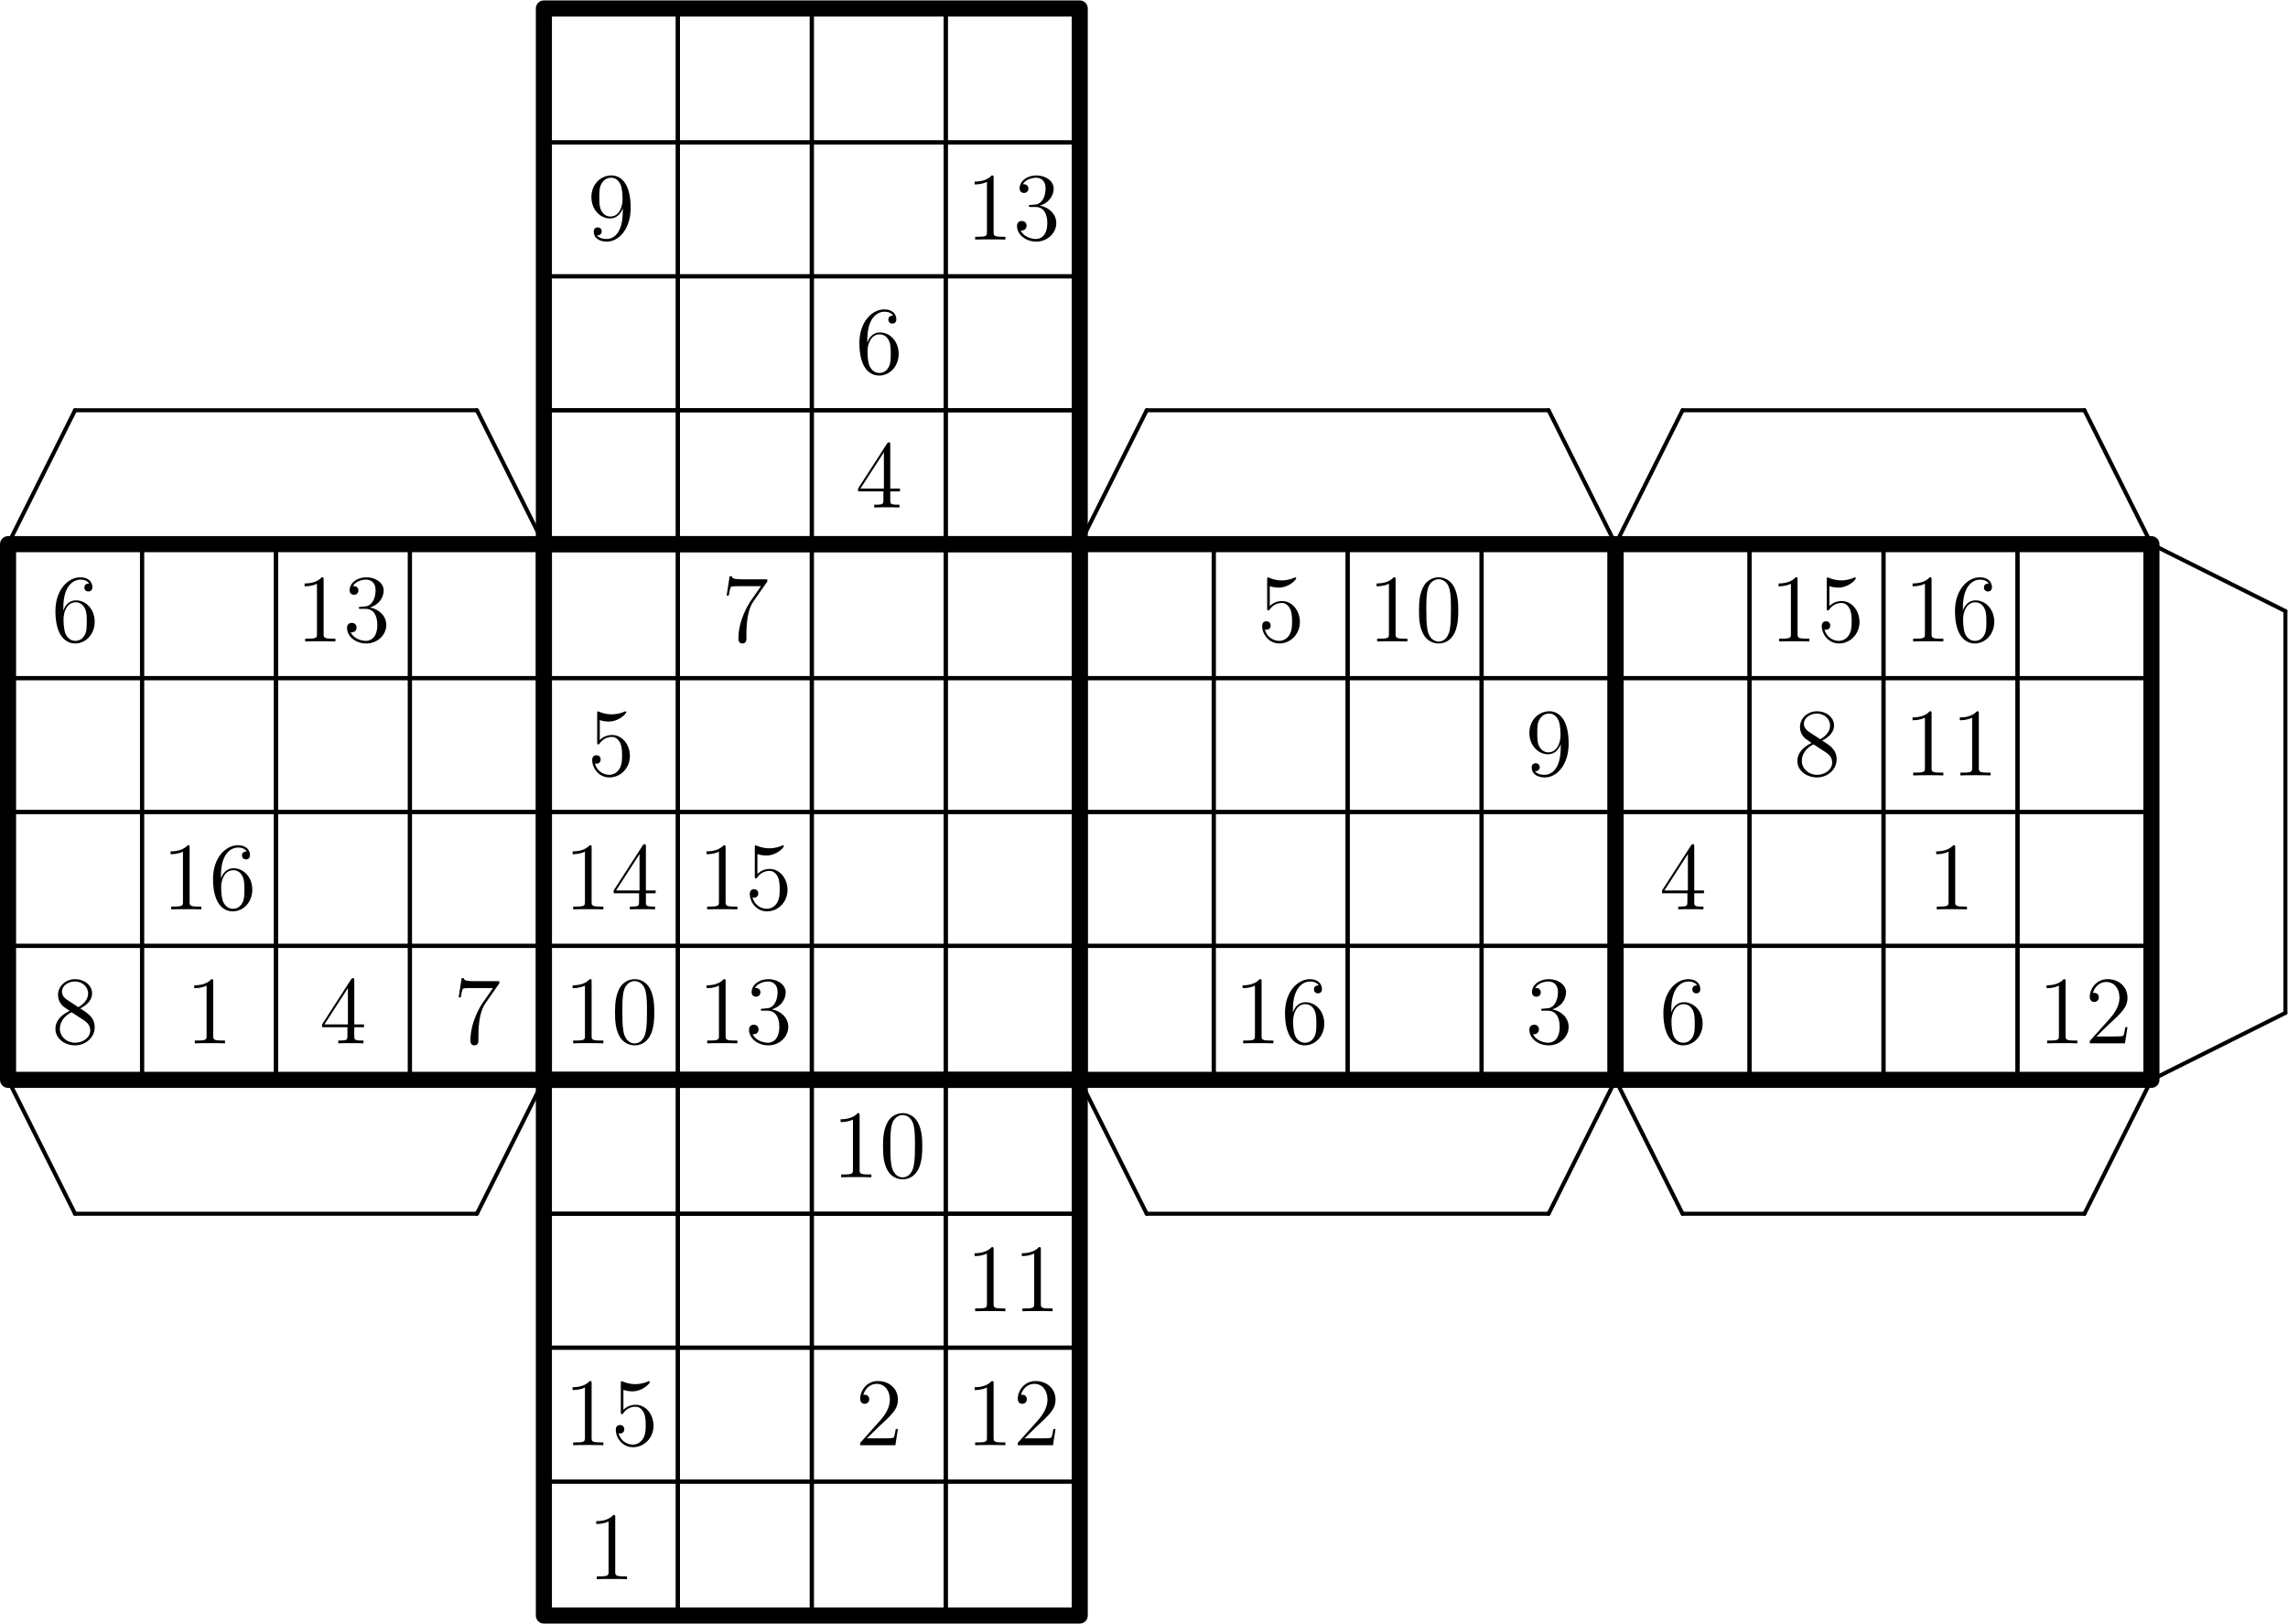 <?xml version='1.0' encoding='UTF-8'?>
<!-- This file was generated by dvisvgm 2.3.5 -->
<svg height='201.206pt' version='1.1' viewBox='56.409 53.858 283.465 201.206' width='283.465pt' xmlns='http://www.w3.org/2000/svg' xmlns:xlink='http://www.w3.org/1999/xlink'>
<defs>
<path d='M5.356 -3.826C5.356 -4.818 5.296 -5.786 4.866 -6.695C4.376 -7.687 3.515 -7.95 2.929 -7.95C2.236 -7.95 1.387 -7.603 0.944 -6.611C0.61 -5.858 0.49 -5.117 0.49 -3.826C0.49 -2.666 0.574 -1.793 1.004 -0.944C1.47 -0.036 2.295 0.251 2.917 0.251C3.957 0.251 4.555 -0.371 4.902 -1.064C5.332 -1.961 5.356 -3.132 5.356 -3.826ZM2.917 0.012C2.534 0.012 1.757 -0.203 1.53 -1.506C1.399 -2.224 1.399 -3.132 1.399 -3.969C1.399 -4.949 1.399 -5.834 1.59 -6.539C1.793 -7.34 2.403 -7.711 2.917 -7.711C3.371 -7.711 4.065 -7.436 4.292 -6.408C4.447 -5.727 4.447 -4.782 4.447 -3.969C4.447 -3.168 4.447 -2.26 4.316 -1.53C4.089 -0.215 3.335 0.012 2.917 0.012Z' id='g0-48'/>
<path d='M3.443 -7.663C3.443 -7.938 3.443 -7.95 3.204 -7.95C2.917 -7.627 2.319 -7.185 1.088 -7.185V-6.838C1.363 -6.838 1.961 -6.838 2.618 -7.149V-0.921C2.618 -0.49 2.582 -0.347 1.53 -0.347H1.16V0C1.482 -0.024 2.642 -0.024 3.037 -0.024S4.579 -0.024 4.902 0V-0.347H4.531C3.479 -0.347 3.443 -0.49 3.443 -0.921V-7.663Z' id='g0-49'/>
<path d='M5.26 -2.008H4.997C4.961 -1.805 4.866 -1.148 4.746 -0.956C4.663 -0.849 3.981 -0.849 3.622 -0.849H1.411C1.733 -1.124 2.463 -1.889 2.774 -2.176C4.591 -3.85 5.26 -4.471 5.26 -5.655C5.26 -7.03 4.172 -7.95 2.786 -7.95S0.586 -6.767 0.586 -5.738C0.586 -5.129 1.112 -5.129 1.148 -5.129C1.399 -5.129 1.71 -5.308 1.71 -5.691C1.71 -6.025 1.482 -6.253 1.148 -6.253C1.04 -6.253 1.016 -6.253 0.98 -6.241C1.207 -7.054 1.853 -7.603 2.63 -7.603C3.646 -7.603 4.268 -6.755 4.268 -5.655C4.268 -4.639 3.682 -3.754 3.001 -2.989L0.586 -0.287V0H4.949L5.26 -2.008Z' id='g0-50'/>
<path d='M2.2 -4.292C1.997 -4.28 1.949 -4.268 1.949 -4.16C1.949 -4.041 2.008 -4.041 2.224 -4.041H2.774C3.79 -4.041 4.244 -3.204 4.244 -2.056C4.244 -0.49 3.431 -0.072 2.845 -0.072C2.271 -0.072 1.291 -0.347 0.944 -1.136C1.327 -1.076 1.674 -1.291 1.674 -1.722C1.674 -2.068 1.423 -2.307 1.088 -2.307C0.801 -2.307 0.49 -2.14 0.49 -1.686C0.49 -0.622 1.554 0.251 2.881 0.251C4.304 0.251 5.356 -0.837 5.356 -2.044C5.356 -3.144 4.471 -4.005 3.324 -4.208C4.364 -4.507 5.033 -5.38 5.033 -6.312C5.033 -7.257 4.053 -7.95 2.893 -7.95C1.698 -7.95 0.813 -7.221 0.813 -6.348C0.813 -5.87 1.184 -5.774 1.363 -5.774C1.614 -5.774 1.901 -5.954 1.901 -6.312C1.901 -6.695 1.614 -6.862 1.351 -6.862C1.279 -6.862 1.255 -6.862 1.219 -6.85C1.674 -7.663 2.798 -7.663 2.857 -7.663C3.252 -7.663 4.029 -7.484 4.029 -6.312C4.029 -6.085 3.993 -5.416 3.646 -4.902C3.288 -4.376 2.881 -4.34 2.558 -4.328L2.2 -4.292Z' id='g0-51'/>
<path d='M4.316 -7.783C4.316 -8.01 4.316 -8.07 4.148 -8.07C4.053 -8.07 4.017 -8.07 3.921 -7.926L0.323 -2.343V-1.997H3.467V-0.909C3.467 -0.466 3.443 -0.347 2.57 -0.347H2.331V0C2.606 -0.024 3.551 -0.024 3.885 -0.024S5.177 -0.024 5.452 0V-0.347H5.212C4.352 -0.347 4.316 -0.466 4.316 -0.909V-1.997H5.523V-2.343H4.316V-7.783ZM3.527 -6.85V-2.343H0.622L3.527 -6.85Z' id='g0-52'/>
<path d='M1.53 -6.85C2.044 -6.683 2.463 -6.671 2.594 -6.671C3.945 -6.671 4.806 -7.663 4.806 -7.831C4.806 -7.878 4.782 -7.938 4.71 -7.938C4.686 -7.938 4.663 -7.938 4.555 -7.89C3.885 -7.603 3.312 -7.568 3.001 -7.568C2.212 -7.568 1.65 -7.807 1.423 -7.902C1.339 -7.938 1.315 -7.938 1.303 -7.938C1.207 -7.938 1.207 -7.867 1.207 -7.675V-4.125C1.207 -3.909 1.207 -3.838 1.351 -3.838C1.411 -3.838 1.423 -3.85 1.542 -3.993C1.877 -4.483 2.439 -4.77 3.037 -4.77C3.67 -4.77 3.981 -4.184 4.077 -3.981C4.28 -3.515 4.292 -2.929 4.292 -2.475S4.292 -1.339 3.957 -0.801C3.694 -0.371 3.228 -0.072 2.702 -0.072C1.913 -0.072 1.136 -0.61 0.921 -1.482C0.98 -1.459 1.052 -1.447 1.112 -1.447C1.315 -1.447 1.638 -1.566 1.638 -1.973C1.638 -2.307 1.411 -2.499 1.112 -2.499C0.897 -2.499 0.586 -2.391 0.586 -1.925C0.586 -0.909 1.399 0.251 2.726 0.251C4.077 0.251 5.26 -0.885 5.26 -2.403C5.26 -3.826 4.304 -5.009 3.049 -5.009C2.367 -5.009 1.841 -4.71 1.53 -4.376V-6.85Z' id='g0-53'/>
<path d='M1.47 -4.16C1.47 -7.185 2.941 -7.663 3.587 -7.663C4.017 -7.663 4.447 -7.532 4.674 -7.173C4.531 -7.173 4.077 -7.173 4.077 -6.683C4.077 -6.42 4.256 -6.193 4.567 -6.193C4.866 -6.193 5.069 -6.372 5.069 -6.719C5.069 -7.34 4.615 -7.95 3.575 -7.95C2.068 -7.95 0.49 -6.408 0.49 -3.778C0.49 -0.49 1.925 0.251 2.941 0.251C4.244 0.251 5.356 -0.885 5.356 -2.439C5.356 -4.029 4.244 -5.093 3.049 -5.093C1.985 -5.093 1.59 -4.172 1.47 -3.838V-4.16ZM2.941 -0.072C2.188 -0.072 1.829 -0.741 1.722 -0.992C1.614 -1.303 1.494 -1.889 1.494 -2.726C1.494 -3.67 1.925 -4.854 3.001 -4.854C3.658 -4.854 4.005 -4.411 4.184 -4.005C4.376 -3.563 4.376 -2.965 4.376 -2.451C4.376 -1.841 4.376 -1.303 4.148 -0.849C3.85 -0.275 3.419 -0.072 2.941 -0.072Z' id='g0-54'/>
<path d='M5.679 -7.424V-7.699H2.798C1.351 -7.699 1.327 -7.855 1.279 -8.082H1.016L0.646 -5.691H0.909C0.944 -5.906 1.052 -6.647 1.207 -6.779C1.303 -6.85 2.2 -6.85 2.367 -6.85H4.902L3.634 -5.033C3.312 -4.567 2.104 -2.606 2.104 -0.359C2.104 -0.227 2.104 0.251 2.594 0.251C3.096 0.251 3.096 -0.215 3.096 -0.371V-0.968C3.096 -2.75 3.383 -4.136 3.945 -4.937L5.679 -7.424Z' id='g0-55'/>
<path d='M3.563 -4.316C4.16 -4.639 5.033 -5.189 5.033 -6.193C5.033 -7.233 4.029 -7.95 2.929 -7.95C1.745 -7.95 0.813 -7.077 0.813 -5.99C0.813 -5.583 0.933 -5.177 1.267 -4.77C1.399 -4.615 1.411 -4.603 2.248 -4.017C1.088 -3.479 0.49 -2.678 0.49 -1.805C0.49 -0.538 1.698 0.251 2.917 0.251C4.244 0.251 5.356 -0.729 5.356 -1.985C5.356 -3.204 4.495 -3.742 3.563 -4.316ZM1.937 -5.392C1.781 -5.499 1.303 -5.81 1.303 -6.396C1.303 -7.173 2.116 -7.663 2.917 -7.663C3.778 -7.663 4.543 -7.042 4.543 -6.181C4.543 -5.452 4.017 -4.866 3.324 -4.483L1.937 -5.392ZM2.499 -3.85L3.945 -2.905C4.256 -2.702 4.806 -2.331 4.806 -1.602C4.806 -0.693 3.885 -0.072 2.929 -0.072C1.913 -0.072 1.04 -0.813 1.04 -1.805C1.04 -2.738 1.722 -3.491 2.499 -3.85Z' id='g0-56'/>
<path d='M4.376 -3.479C4.376 -0.658 3.12 -0.072 2.403 -0.072C2.116 -0.072 1.482 -0.108 1.184 -0.526H1.255C1.339 -0.502 1.769 -0.574 1.769 -1.016C1.769 -1.279 1.59 -1.506 1.279 -1.506S0.777 -1.303 0.777 -0.992C0.777 -0.251 1.375 0.251 2.415 0.251C3.909 0.251 5.356 -1.339 5.356 -3.933C5.356 -7.149 4.017 -7.95 2.965 -7.95C1.65 -7.95 0.49 -6.85 0.49 -5.272S1.602 -2.618 2.798 -2.618C3.682 -2.618 4.136 -3.264 4.376 -3.873V-3.479ZM2.845 -2.857C2.092 -2.857 1.769 -3.467 1.662 -3.694C1.47 -4.148 1.47 -4.722 1.47 -5.26C1.47 -5.93 1.47 -6.504 1.781 -6.994C1.997 -7.317 2.319 -7.663 2.965 -7.663C3.646 -7.663 3.993 -7.066 4.113 -6.791C4.352 -6.205 4.352 -5.189 4.352 -5.009C4.352 -4.005 3.897 -2.857 2.845 -2.857Z' id='g0-57'/>
</defs>
<g id='page1'>
<g transform='matrix(0.996 0 0 0.996 57.406 254.068)'>
<path d='M 0 -66.653L 66.653 -66.653L 66.653 -133.307L 0 -133.307L 0 -66.653Z' fill='none' stroke='#000000' stroke-linecap='round' stroke-linejoin='round' stroke-miterlimit='10.037' stroke-width='2'/>
</g>
<g transform='matrix(0.996 0 0 0.996 57.406 254.068)'>
<path d='M 0 -66.653L 16.663 -66.653L 16.663 -83.317L 0 -83.317L 0 -66.653Z' fill='none' stroke='#000000' stroke-linecap='round' stroke-linejoin='round' stroke-miterlimit='10.037' stroke-width='0.5'/>
</g>
<g transform='matrix(0.996 0 0 0.996 57.406 254.068)'>
<path d='M 0 -83.317L 16.663 -83.317L 16.663 -99.98L 0 -99.98L 0 -83.317Z' fill='none' stroke='#000000' stroke-linecap='round' stroke-linejoin='round' stroke-miterlimit='10.037' stroke-width='0.5'/>
</g>
<g transform='matrix(0.996 0 0 0.996 57.406 254.068)'>
<path d='M 0 -99.98L 16.663 -99.98L 16.663 -116.644L 0 -116.644L 0 -99.98Z' fill='none' stroke='#000000' stroke-linecap='round' stroke-linejoin='round' stroke-miterlimit='10.037' stroke-width='0.5'/>
</g>
<g transform='matrix(0.996 0 0 0.996 57.406 254.068)'>
<path d='M 0 -116.644L 16.663 -116.644L 16.663 -133.307L 0 -133.307L 0 -116.644Z' fill='none' stroke='#000000' stroke-linecap='round' stroke-linejoin='round' stroke-miterlimit='10.037' stroke-width='0.5'/>
</g>
<g transform='matrix(0.996 0 0 0.996 57.406 254.068)'>
<path d='M 16.663 -66.653L 33.327 -66.653L 33.327 -83.317L 16.663 -83.317L 16.663 -66.653Z' fill='none' stroke='#000000' stroke-linecap='round' stroke-linejoin='round' stroke-miterlimit='10.037' stroke-width='0.5'/>
</g>
<g transform='matrix(0.996 0 0 0.996 57.406 254.068)'>
<path d='M 16.663 -83.317L 33.327 -83.317L 33.327 -99.98L 16.663 -99.98L 16.663 -83.317Z' fill='none' stroke='#000000' stroke-linecap='round' stroke-linejoin='round' stroke-miterlimit='10.037' stroke-width='0.5'/>
</g>
<g transform='matrix(0.996 0 0 0.996 57.406 254.068)'>
<path d='M 16.663 -99.98L 33.327 -99.98L 33.327 -116.644L 16.663 -116.644L 16.663 -99.98Z' fill='none' stroke='#000000' stroke-linecap='round' stroke-linejoin='round' stroke-miterlimit='10.037' stroke-width='0.5'/>
</g>
<g transform='matrix(0.996 0 0 0.996 57.406 254.068)'>
<path d='M 16.663 -116.644L 33.327 -116.644L 33.327 -133.307L 16.663 -133.307L 16.663 -116.644Z' fill='none' stroke='#000000' stroke-linecap='round' stroke-linejoin='round' stroke-miterlimit='10.037' stroke-width='0.5'/>
</g>
<g transform='matrix(0.996 0 0 0.996 57.406 254.068)'>
<path d='M 33.327 -66.653L 49.99 -66.653L 49.99 -83.317L 33.327 -83.317L 33.327 -66.653Z' fill='none' stroke='#000000' stroke-linecap='round' stroke-linejoin='round' stroke-miterlimit='10.037' stroke-width='0.5'/>
</g>
<g transform='matrix(0.996 0 0 0.996 57.406 254.068)'>
<path d='M 33.327 -83.317L 49.99 -83.317L 49.99 -99.98L 33.327 -99.98L 33.327 -83.317Z' fill='none' stroke='#000000' stroke-linecap='round' stroke-linejoin='round' stroke-miterlimit='10.037' stroke-width='0.5'/>
</g>
<g transform='matrix(0.996 0 0 0.996 57.406 254.068)'>
<path d='M 33.327 -99.98L 49.99 -99.98L 49.99 -116.644L 33.327 -116.644L 33.327 -99.98Z' fill='none' stroke='#000000' stroke-linecap='round' stroke-linejoin='round' stroke-miterlimit='10.037' stroke-width='0.5'/>
</g>
<g transform='matrix(0.996 0 0 0.996 57.406 254.068)'>
<path d='M 33.327 -116.644L 49.99 -116.644L 49.99 -133.307L 33.327 -133.307L 33.327 -116.644Z' fill='none' stroke='#000000' stroke-linecap='round' stroke-linejoin='round' stroke-miterlimit='10.037' stroke-width='0.5'/>
</g>
<g transform='matrix(0.996 0 0 0.996 57.406 254.068)'>
<path d='M 49.99 -66.653L 66.653 -66.653L 66.653 -83.317L 49.99 -83.317L 49.99 -66.653Z' fill='none' stroke='#000000' stroke-linecap='round' stroke-linejoin='round' stroke-miterlimit='10.037' stroke-width='0.5'/>
</g>
<g transform='matrix(0.996 0 0 0.996 57.406 254.068)'>
<path d='M 49.99 -83.317L 66.653 -83.317L 66.653 -99.98L 49.99 -99.98L 49.99 -83.317Z' fill='none' stroke='#000000' stroke-linecap='round' stroke-linejoin='round' stroke-miterlimit='10.037' stroke-width='0.5'/>
</g>
<g transform='matrix(0.996 0 0 0.996 57.406 254.068)'>
<path d='M 49.99 -99.98L 66.653 -99.98L 66.653 -116.644L 49.99 -116.644L 49.99 -99.98Z' fill='none' stroke='#000000' stroke-linecap='round' stroke-linejoin='round' stroke-miterlimit='10.037' stroke-width='0.5'/>
</g>
<g transform='matrix(0.996 0 0 0.996 57.406 254.068)'>
<path d='M 49.99 -116.644L 66.653 -116.644L 66.653 -133.307L 49.99 -133.307L 49.99 -116.644Z' fill='none' stroke='#000000' stroke-linecap='round' stroke-linejoin='round' stroke-miterlimit='10.037' stroke-width='0.5'/>
</g>
<g transform='matrix(0.996 0 0 0.996 57.406 254.068)'>
<path d='M 66.653 -66.653L 133.307 -66.653L 133.307 -133.307L 66.653 -133.307L 66.653 -66.653Z' fill='none' stroke='#000000' stroke-linecap='round' stroke-linejoin='round' stroke-miterlimit='10.037' stroke-width='2'/>
</g>
<g transform='matrix(0.996 0 0 0.996 57.406 254.068)'>
<path d='M 66.653 -66.653L 83.317 -66.653L 83.317 -83.317L 66.653 -83.317L 66.653 -66.653Z' fill='none' stroke='#000000' stroke-linecap='round' stroke-linejoin='round' stroke-miterlimit='10.037' stroke-width='0.5'/>
</g>
<g transform='matrix(0.996 0 0 0.996 57.406 254.068)'>
<path d='M 66.653 -83.317L 83.317 -83.317L 83.317 -99.98L 66.653 -99.98L 66.653 -83.317Z' fill='none' stroke='#000000' stroke-linecap='round' stroke-linejoin='round' stroke-miterlimit='10.037' stroke-width='0.5'/>
</g>
<g transform='matrix(0.996 0 0 0.996 57.406 254.068)'>
<path d='M 66.653 -99.98L 83.317 -99.98L 83.317 -116.644L 66.653 -116.644L 66.653 -99.98Z' fill='none' stroke='#000000' stroke-linecap='round' stroke-linejoin='round' stroke-miterlimit='10.037' stroke-width='0.5'/>
</g>
<g transform='matrix(0.996 0 0 0.996 57.406 254.068)'>
<path d='M 66.653 -116.644L 83.317 -116.644L 83.317 -133.307L 66.653 -133.307L 66.653 -116.644Z' fill='none' stroke='#000000' stroke-linecap='round' stroke-linejoin='round' stroke-miterlimit='10.037' stroke-width='0.5'/>
</g>
<g transform='matrix(0.996 0 0 0.996 57.406 254.068)'>
<path d='M 83.317 -66.653L 99.98 -66.653L 99.98 -83.317L 83.317 -83.317L 83.317 -66.653Z' fill='none' stroke='#000000' stroke-linecap='round' stroke-linejoin='round' stroke-miterlimit='10.037' stroke-width='0.5'/>
</g>
<g transform='matrix(0.996 0 0 0.996 57.406 254.068)'>
<path d='M 83.317 -83.317L 99.98 -83.317L 99.98 -99.98L 83.317 -99.98L 83.317 -83.317Z' fill='none' stroke='#000000' stroke-linecap='round' stroke-linejoin='round' stroke-miterlimit='10.037' stroke-width='0.5'/>
</g>
<g transform='matrix(0.996 0 0 0.996 57.406 254.068)'>
<path d='M 83.317 -99.98L 99.98 -99.98L 99.98 -116.644L 83.317 -116.644L 83.317 -99.98Z' fill='none' stroke='#000000' stroke-linecap='round' stroke-linejoin='round' stroke-miterlimit='10.037' stroke-width='0.5'/>
</g>
<g transform='matrix(0.996 0 0 0.996 57.406 254.068)'>
<path d='M 83.317 -116.644L 99.98 -116.644L 99.98 -133.307L 83.317 -133.307L 83.317 -116.644Z' fill='none' stroke='#000000' stroke-linecap='round' stroke-linejoin='round' stroke-miterlimit='10.037' stroke-width='0.5'/>
</g>
<g transform='matrix(0.996 0 0 0.996 57.406 254.068)'>
<path d='M 99.98 -66.653L 116.644 -66.653L 116.644 -83.317L 99.98 -83.317L 99.98 -66.653Z' fill='none' stroke='#000000' stroke-linecap='round' stroke-linejoin='round' stroke-miterlimit='10.037' stroke-width='0.5'/>
</g>
<g transform='matrix(0.996 0 0 0.996 57.406 254.068)'>
<path d='M 99.98 -83.317L 116.644 -83.317L 116.644 -99.98L 99.98 -99.98L 99.98 -83.317Z' fill='none' stroke='#000000' stroke-linecap='round' stroke-linejoin='round' stroke-miterlimit='10.037' stroke-width='0.5'/>
</g>
<g transform='matrix(0.996 0 0 0.996 57.406 254.068)'>
<path d='M 99.98 -99.98L 116.644 -99.98L 116.644 -116.644L 99.98 -116.644L 99.98 -99.98Z' fill='none' stroke='#000000' stroke-linecap='round' stroke-linejoin='round' stroke-miterlimit='10.037' stroke-width='0.5'/>
</g>
<g transform='matrix(0.996 0 0 0.996 57.406 254.068)'>
<path d='M 99.98 -116.644L 116.644 -116.644L 116.644 -133.307L 99.98 -133.307L 99.98 -116.644Z' fill='none' stroke='#000000' stroke-linecap='round' stroke-linejoin='round' stroke-miterlimit='10.037' stroke-width='0.5'/>
</g>
<g transform='matrix(0.996 0 0 0.996 57.406 254.068)'>
<path d='M 116.644 -66.653L 133.307 -66.653L 133.307 -83.317L 116.644 -83.317L 116.644 -66.653Z' fill='none' stroke='#000000' stroke-linecap='round' stroke-linejoin='round' stroke-miterlimit='10.037' stroke-width='0.5'/>
</g>
<g transform='matrix(0.996 0 0 0.996 57.406 254.068)'>
<path d='M 116.644 -83.317L 133.307 -83.317L 133.307 -99.98L 116.644 -99.98L 116.644 -83.317Z' fill='none' stroke='#000000' stroke-linecap='round' stroke-linejoin='round' stroke-miterlimit='10.037' stroke-width='0.5'/>
</g>
<g transform='matrix(0.996 0 0 0.996 57.406 254.068)'>
<path d='M 116.644 -99.98L 133.307 -99.98L 133.307 -116.644L 116.644 -116.644L 116.644 -99.98Z' fill='none' stroke='#000000' stroke-linecap='round' stroke-linejoin='round' stroke-miterlimit='10.037' stroke-width='0.5'/>
</g>
<g transform='matrix(0.996 0 0 0.996 57.406 254.068)'>
<path d='M 116.644 -116.644L 133.307 -116.644L 133.307 -133.307L 116.644 -133.307L 116.644 -116.644Z' fill='none' stroke='#000000' stroke-linecap='round' stroke-linejoin='round' stroke-miterlimit='10.037' stroke-width='0.5'/>
</g>
<g transform='matrix(0.996 0 0 0.996 57.406 254.068)'>
<path d='M 133.307 -66.653L 199.961 -66.653L 199.961 -133.307L 133.307 -133.307L 133.307 -66.653Z' fill='none' stroke='#000000' stroke-linecap='round' stroke-linejoin='round' stroke-miterlimit='10.037' stroke-width='2'/>
</g>
<g transform='matrix(0.996 0 0 0.996 57.406 254.068)'>
<path d='M 133.307 -66.653L 149.97 -66.653L 149.97 -83.317L 133.307 -83.317L 133.307 -66.653Z' fill='none' stroke='#000000' stroke-linecap='round' stroke-linejoin='round' stroke-miterlimit='10.037' stroke-width='0.5'/>
</g>
<g transform='matrix(0.996 0 0 0.996 57.406 254.068)'>
<path d='M 133.307 -83.317L 149.97 -83.317L 149.97 -99.98L 133.307 -99.98L 133.307 -83.317Z' fill='none' stroke='#000000' stroke-linecap='round' stroke-linejoin='round' stroke-miterlimit='10.037' stroke-width='0.5'/>
</g>
<g transform='matrix(0.996 0 0 0.996 57.406 254.068)'>
<path d='M 133.307 -99.98L 149.97 -99.98L 149.97 -116.644L 133.307 -116.644L 133.307 -99.98Z' fill='none' stroke='#000000' stroke-linecap='round' stroke-linejoin='round' stroke-miterlimit='10.037' stroke-width='0.5'/>
</g>
<g transform='matrix(0.996 0 0 0.996 57.406 254.068)'>
<path d='M 133.307 -116.644L 149.97 -116.644L 149.97 -133.307L 133.307 -133.307L 133.307 -116.644Z' fill='none' stroke='#000000' stroke-linecap='round' stroke-linejoin='round' stroke-miterlimit='10.037' stroke-width='0.5'/>
</g>
<g transform='matrix(0.996 0 0 0.996 57.406 254.068)'>
<path d='M 149.97 -66.653L 166.634 -66.653L 166.634 -83.317L 149.97 -83.317L 149.97 -66.653Z' fill='none' stroke='#000000' stroke-linecap='round' stroke-linejoin='round' stroke-miterlimit='10.037' stroke-width='0.5'/>
</g>
<g transform='matrix(0.996 0 0 0.996 57.406 254.068)'>
<path d='M 149.97 -83.317L 166.634 -83.317L 166.634 -99.98L 149.97 -99.98L 149.97 -83.317Z' fill='none' stroke='#000000' stroke-linecap='round' stroke-linejoin='round' stroke-miterlimit='10.037' stroke-width='0.5'/>
</g>
<g transform='matrix(0.996 0 0 0.996 57.406 254.068)'>
<path d='M 149.97 -99.98L 166.634 -99.98L 166.634 -116.644L 149.97 -116.644L 149.97 -99.98Z' fill='none' stroke='#000000' stroke-linecap='round' stroke-linejoin='round' stroke-miterlimit='10.037' stroke-width='0.5'/>
</g>
<g transform='matrix(0.996 0 0 0.996 57.406 254.068)'>
<path d='M 149.97 -116.644L 166.634 -116.644L 166.634 -133.307L 149.97 -133.307L 149.97 -116.644Z' fill='none' stroke='#000000' stroke-linecap='round' stroke-linejoin='round' stroke-miterlimit='10.037' stroke-width='0.5'/>
</g>
<g transform='matrix(0.996 0 0 0.996 57.406 254.068)'>
<path d='M 166.634 -66.653L 183.297 -66.653L 183.297 -83.317L 166.634 -83.317L 166.634 -66.653Z' fill='none' stroke='#000000' stroke-linecap='round' stroke-linejoin='round' stroke-miterlimit='10.037' stroke-width='0.5'/>
</g>
<g transform='matrix(0.996 0 0 0.996 57.406 254.068)'>
<path d='M 166.634 -83.317L 183.297 -83.317L 183.297 -99.98L 166.634 -99.98L 166.634 -83.317Z' fill='none' stroke='#000000' stroke-linecap='round' stroke-linejoin='round' stroke-miterlimit='10.037' stroke-width='0.5'/>
</g>
<g transform='matrix(0.996 0 0 0.996 57.406 254.068)'>
<path d='M 166.634 -99.98L 183.297 -99.98L 183.297 -116.644L 166.634 -116.644L 166.634 -99.98Z' fill='none' stroke='#000000' stroke-linecap='round' stroke-linejoin='round' stroke-miterlimit='10.037' stroke-width='0.5'/>
</g>
<g transform='matrix(0.996 0 0 0.996 57.406 254.068)'>
<path d='M 166.634 -116.644L 183.297 -116.644L 183.297 -133.307L 166.634 -133.307L 166.634 -116.644Z' fill='none' stroke='#000000' stroke-linecap='round' stroke-linejoin='round' stroke-miterlimit='10.037' stroke-width='0.5'/>
</g>
<g transform='matrix(0.996 0 0 0.996 57.406 254.068)'>
<path d='M 183.297 -66.653L 199.961 -66.653L 199.961 -83.317L 183.297 -83.317L 183.297 -66.653Z' fill='none' stroke='#000000' stroke-linecap='round' stroke-linejoin='round' stroke-miterlimit='10.037' stroke-width='0.5'/>
</g>
<g transform='matrix(0.996 0 0 0.996 57.406 254.068)'>
<path d='M 183.297 -83.317L 199.961 -83.317L 199.961 -99.98L 183.297 -99.98L 183.297 -83.317Z' fill='none' stroke='#000000' stroke-linecap='round' stroke-linejoin='round' stroke-miterlimit='10.037' stroke-width='0.5'/>
</g>
<g transform='matrix(0.996 0 0 0.996 57.406 254.068)'>
<path d='M 183.297 -99.98L 199.961 -99.98L 199.961 -116.644L 183.297 -116.644L 183.297 -99.98Z' fill='none' stroke='#000000' stroke-linecap='round' stroke-linejoin='round' stroke-miterlimit='10.037' stroke-width='0.5'/>
</g>
<g transform='matrix(0.996 0 0 0.996 57.406 254.068)'>
<path d='M 183.297 -116.644L 199.961 -116.644L 199.961 -133.307L 183.297 -133.307L 183.297 -116.644Z' fill='none' stroke='#000000' stroke-linecap='round' stroke-linejoin='round' stroke-miterlimit='10.037' stroke-width='0.5'/>
</g>
<g transform='matrix(0.996 0 0 0.996 57.406 254.068)'>
<path d='M 199.961 -66.653L 266.614 -66.653L 266.614 -133.307L 199.961 -133.307L 199.961 -66.653Z' fill='none' stroke='#000000' stroke-linecap='round' stroke-linejoin='round' stroke-miterlimit='10.037' stroke-width='2'/>
</g>
<g transform='matrix(0.996 0 0 0.996 57.406 254.068)'>
<path d='M 199.961 -66.653L 216.624 -66.653L 216.624 -83.317L 199.961 -83.317L 199.961 -66.653Z' fill='none' stroke='#000000' stroke-linecap='round' stroke-linejoin='round' stroke-miterlimit='10.037' stroke-width='0.5'/>
</g>
<g transform='matrix(0.996 0 0 0.996 57.406 254.068)'>
<path d='M 199.961 -83.317L 216.624 -83.317L 216.624 -99.98L 199.961 -99.98L 199.961 -83.317Z' fill='none' stroke='#000000' stroke-linecap='round' stroke-linejoin='round' stroke-miterlimit='10.037' stroke-width='0.5'/>
</g>
<g transform='matrix(0.996 0 0 0.996 57.406 254.068)'>
<path d='M 199.961 -99.98L 216.624 -99.98L 216.624 -116.644L 199.961 -116.644L 199.961 -99.98Z' fill='none' stroke='#000000' stroke-linecap='round' stroke-linejoin='round' stroke-miterlimit='10.037' stroke-width='0.5'/>
</g>
<g transform='matrix(0.996 0 0 0.996 57.406 254.068)'>
<path d='M 199.961 -116.644L 216.624 -116.644L 216.624 -133.307L 199.961 -133.307L 199.961 -116.644Z' fill='none' stroke='#000000' stroke-linecap='round' stroke-linejoin='round' stroke-miterlimit='10.037' stroke-width='0.5'/>
</g>
<g transform='matrix(0.996 0 0 0.996 57.406 254.068)'>
<path d='M 216.624 -66.653L 233.287 -66.653L 233.287 -83.317L 216.624 -83.317L 216.624 -66.653Z' fill='none' stroke='#000000' stroke-linecap='round' stroke-linejoin='round' stroke-miterlimit='10.037' stroke-width='0.5'/>
</g>
<g transform='matrix(0.996 0 0 0.996 57.406 254.068)'>
<path d='M 216.624 -83.317L 233.287 -83.317L 233.287 -99.98L 216.624 -99.98L 216.624 -83.317Z' fill='none' stroke='#000000' stroke-linecap='round' stroke-linejoin='round' stroke-miterlimit='10.037' stroke-width='0.5'/>
</g>
<g transform='matrix(0.996 0 0 0.996 57.406 254.068)'>
<path d='M 216.624 -99.98L 233.287 -99.98L 233.287 -116.644L 216.624 -116.644L 216.624 -99.98Z' fill='none' stroke='#000000' stroke-linecap='round' stroke-linejoin='round' stroke-miterlimit='10.037' stroke-width='0.5'/>
</g>
<g transform='matrix(0.996 0 0 0.996 57.406 254.068)'>
<path d='M 216.624 -116.644L 233.287 -116.644L 233.287 -133.307L 216.624 -133.307L 216.624 -116.644Z' fill='none' stroke='#000000' stroke-linecap='round' stroke-linejoin='round' stroke-miterlimit='10.037' stroke-width='0.5'/>
</g>
<g transform='matrix(0.996 0 0 0.996 57.406 254.068)'>
<path d='M 233.287 -66.653L 249.951 -66.653L 249.951 -83.317L 233.287 -83.317L 233.287 -66.653Z' fill='none' stroke='#000000' stroke-linecap='round' stroke-linejoin='round' stroke-miterlimit='10.037' stroke-width='0.5'/>
</g>
<g transform='matrix(0.996 0 0 0.996 57.406 254.068)'>
<path d='M 233.287 -83.317L 249.951 -83.317L 249.951 -99.98L 233.287 -99.98L 233.287 -83.317Z' fill='none' stroke='#000000' stroke-linecap='round' stroke-linejoin='round' stroke-miterlimit='10.037' stroke-width='0.5'/>
</g>
<g transform='matrix(0.996 0 0 0.996 57.406 254.068)'>
<path d='M 233.287 -99.98L 249.951 -99.98L 249.951 -116.644L 233.287 -116.644L 233.287 -99.98Z' fill='none' stroke='#000000' stroke-linecap='round' stroke-linejoin='round' stroke-miterlimit='10.037' stroke-width='0.5'/>
</g>
<g transform='matrix(0.996 0 0 0.996 57.406 254.068)'>
<path d='M 233.287 -116.644L 249.951 -116.644L 249.951 -133.307L 233.287 -133.307L 233.287 -116.644Z' fill='none' stroke='#000000' stroke-linecap='round' stroke-linejoin='round' stroke-miterlimit='10.037' stroke-width='0.5'/>
</g>
<g transform='matrix(0.996 0 0 0.996 57.406 254.068)'>
<path d='M 249.951 -66.653L 266.614 -66.653L 266.614 -83.317L 249.951 -83.317L 249.951 -66.653Z' fill='none' stroke='#000000' stroke-linecap='round' stroke-linejoin='round' stroke-miterlimit='10.037' stroke-width='0.5'/>
</g>
<g transform='matrix(0.996 0 0 0.996 57.406 254.068)'>
<path d='M 249.951 -83.317L 266.614 -83.317L 266.614 -99.98L 249.951 -99.98L 249.951 -83.317Z' fill='none' stroke='#000000' stroke-linecap='round' stroke-linejoin='round' stroke-miterlimit='10.037' stroke-width='0.5'/>
</g>
<g transform='matrix(0.996 0 0 0.996 57.406 254.068)'>
<path d='M 249.951 -99.98L 266.614 -99.98L 266.614 -116.644L 249.951 -116.644L 249.951 -99.98Z' fill='none' stroke='#000000' stroke-linecap='round' stroke-linejoin='round' stroke-miterlimit='10.037' stroke-width='0.5'/>
</g>
<g transform='matrix(0.996 0 0 0.996 57.406 254.068)'>
<path d='M 249.951 -116.644L 266.614 -116.644L 266.614 -133.307L 249.951 -133.307L 249.951 -116.644Z' fill='none' stroke='#000000' stroke-linecap='round' stroke-linejoin='round' stroke-miterlimit='10.037' stroke-width='0.5'/>
</g>
<g transform='matrix(0.996 0 0 0.996 57.406 254.068)'>
<path d='M 66.653 -133.307L 133.307 -133.307L 133.307 -199.961L 66.653 -199.961L 66.653 -133.307Z' fill='none' stroke='#000000' stroke-linecap='round' stroke-linejoin='round' stroke-miterlimit='10.037' stroke-width='2'/>
</g>
<g transform='matrix(0.996 0 0 0.996 57.406 254.068)'>
<path d='M 66.653 -133.307L 83.317 -133.307L 83.317 -149.97L 66.653 -149.97L 66.653 -133.307Z' fill='none' stroke='#000000' stroke-linecap='round' stroke-linejoin='round' stroke-miterlimit='10.037' stroke-width='0.5'/>
</g>
<g transform='matrix(0.996 0 0 0.996 57.406 254.068)'>
<path d='M 66.653 -149.97L 83.317 -149.97L 83.317 -166.634L 66.653 -166.634L 66.653 -149.97Z' fill='none' stroke='#000000' stroke-linecap='round' stroke-linejoin='round' stroke-miterlimit='10.037' stroke-width='0.5'/>
</g>
<g transform='matrix(0.996 0 0 0.996 57.406 254.068)'>
<path d='M 66.653 -166.634L 83.317 -166.634L 83.317 -183.297L 66.653 -183.297L 66.653 -166.634Z' fill='none' stroke='#000000' stroke-linecap='round' stroke-linejoin='round' stroke-miterlimit='10.037' stroke-width='0.5'/>
</g>
<g transform='matrix(0.996 0 0 0.996 57.406 254.068)'>
<path d='M 66.653 -183.297L 83.317 -183.297L 83.317 -199.961L 66.653 -199.961L 66.653 -183.297Z' fill='none' stroke='#000000' stroke-linecap='round' stroke-linejoin='round' stroke-miterlimit='10.037' stroke-width='0.5'/>
</g>
<g transform='matrix(0.996 0 0 0.996 57.406 254.068)'>
<path d='M 83.317 -133.307L 99.98 -133.307L 99.98 -149.97L 83.317 -149.97L 83.317 -133.307Z' fill='none' stroke='#000000' stroke-linecap='round' stroke-linejoin='round' stroke-miterlimit='10.037' stroke-width='0.5'/>
</g>
<g transform='matrix(0.996 0 0 0.996 57.406 254.068)'>
<path d='M 83.317 -149.97L 99.98 -149.97L 99.98 -166.634L 83.317 -166.634L 83.317 -149.97Z' fill='none' stroke='#000000' stroke-linecap='round' stroke-linejoin='round' stroke-miterlimit='10.037' stroke-width='0.5'/>
</g>
<g transform='matrix(0.996 0 0 0.996 57.406 254.068)'>
<path d='M 83.317 -166.634L 99.98 -166.634L 99.98 -183.297L 83.317 -183.297L 83.317 -166.634Z' fill='none' stroke='#000000' stroke-linecap='round' stroke-linejoin='round' stroke-miterlimit='10.037' stroke-width='0.5'/>
</g>
<g transform='matrix(0.996 0 0 0.996 57.406 254.068)'>
<path d='M 83.317 -183.297L 99.98 -183.297L 99.98 -199.961L 83.317 -199.961L 83.317 -183.297Z' fill='none' stroke='#000000' stroke-linecap='round' stroke-linejoin='round' stroke-miterlimit='10.037' stroke-width='0.5'/>
</g>
<g transform='matrix(0.996 0 0 0.996 57.406 254.068)'>
<path d='M 99.98 -133.307L 116.644 -133.307L 116.644 -149.97L 99.98 -149.97L 99.98 -133.307Z' fill='none' stroke='#000000' stroke-linecap='round' stroke-linejoin='round' stroke-miterlimit='10.037' stroke-width='0.5'/>
</g>
<g transform='matrix(0.996 0 0 0.996 57.406 254.068)'>
<path d='M 99.98 -149.97L 116.644 -149.97L 116.644 -166.634L 99.98 -166.634L 99.98 -149.97Z' fill='none' stroke='#000000' stroke-linecap='round' stroke-linejoin='round' stroke-miterlimit='10.037' stroke-width='0.5'/>
</g>
<g transform='matrix(0.996 0 0 0.996 57.406 254.068)'>
<path d='M 99.98 -166.634L 116.644 -166.634L 116.644 -183.297L 99.98 -183.297L 99.98 -166.634Z' fill='none' stroke='#000000' stroke-linecap='round' stroke-linejoin='round' stroke-miterlimit='10.037' stroke-width='0.5'/>
</g>
<g transform='matrix(0.996 0 0 0.996 57.406 254.068)'>
<path d='M 99.98 -183.297L 116.644 -183.297L 116.644 -199.961L 99.98 -199.961L 99.98 -183.297Z' fill='none' stroke='#000000' stroke-linecap='round' stroke-linejoin='round' stroke-miterlimit='10.037' stroke-width='0.5'/>
</g>
<g transform='matrix(0.996 0 0 0.996 57.406 254.068)'>
<path d='M 116.644 -133.307L 133.307 -133.307L 133.307 -149.97L 116.644 -149.97L 116.644 -133.307Z' fill='none' stroke='#000000' stroke-linecap='round' stroke-linejoin='round' stroke-miterlimit='10.037' stroke-width='0.5'/>
</g>
<g transform='matrix(0.996 0 0 0.996 57.406 254.068)'>
<path d='M 116.644 -149.97L 133.307 -149.97L 133.307 -166.634L 116.644 -166.634L 116.644 -149.97Z' fill='none' stroke='#000000' stroke-linecap='round' stroke-linejoin='round' stroke-miterlimit='10.037' stroke-width='0.5'/>
</g>
<g transform='matrix(0.996 0 0 0.996 57.406 254.068)'>
<path d='M 116.644 -166.634L 133.307 -166.634L 133.307 -183.297L 116.644 -183.297L 116.644 -166.634Z' fill='none' stroke='#000000' stroke-linecap='round' stroke-linejoin='round' stroke-miterlimit='10.037' stroke-width='0.5'/>
</g>
<g transform='matrix(0.996 0 0 0.996 57.406 254.068)'>
<path d='M 116.644 -183.297L 133.307 -183.297L 133.307 -199.961L 116.644 -199.961L 116.644 -183.297Z' fill='none' stroke='#000000' stroke-linecap='round' stroke-linejoin='round' stroke-miterlimit='10.037' stroke-width='0.5'/>
</g>
<g transform='matrix(0.996 0 0 0.996 57.406 254.068)'>
<path d='M 66.653 0L 133.307 0L 133.307 -66.653L 66.653 -66.653L 66.653 0Z' fill='none' stroke='#000000' stroke-linecap='round' stroke-linejoin='round' stroke-miterlimit='10.037' stroke-width='2'/>
</g>
<g transform='matrix(0.996 0 0 0.996 57.406 254.068)'>
<path d='M 66.653 0L 83.317 0L 83.317 -16.663L 66.653 -16.663L 66.653 0Z' fill='none' stroke='#000000' stroke-linecap='round' stroke-linejoin='round' stroke-miterlimit='10.037' stroke-width='0.5'/>
</g>
<g transform='matrix(0.996 0 0 0.996 57.406 254.068)'>
<path d='M 66.653 -16.663L 83.317 -16.663L 83.317 -33.327L 66.653 -33.327L 66.653 -16.663Z' fill='none' stroke='#000000' stroke-linecap='round' stroke-linejoin='round' stroke-miterlimit='10.037' stroke-width='0.5'/>
</g>
<g transform='matrix(0.996 0 0 0.996 57.406 254.068)'>
<path d='M 66.653 -33.327L 83.317 -33.327L 83.317 -49.99L 66.653 -49.99L 66.653 -33.327Z' fill='none' stroke='#000000' stroke-linecap='round' stroke-linejoin='round' stroke-miterlimit='10.037' stroke-width='0.5'/>
</g>
<g transform='matrix(0.996 0 0 0.996 57.406 254.068)'>
<path d='M 66.653 -49.99L 83.317 -49.99L 83.317 -66.653L 66.653 -66.653L 66.653 -49.99Z' fill='none' stroke='#000000' stroke-linecap='round' stroke-linejoin='round' stroke-miterlimit='10.037' stroke-width='0.5'/>
</g>
<g transform='matrix(0.996 0 0 0.996 57.406 254.068)'>
<path d='M 83.317 0L 99.98 0L 99.98 -16.663L 83.317 -16.663L 83.317 0Z' fill='none' stroke='#000000' stroke-linecap='round' stroke-linejoin='round' stroke-miterlimit='10.037' stroke-width='0.5'/>
</g>
<g transform='matrix(0.996 0 0 0.996 57.406 254.068)'>
<path d='M 83.317 -16.663L 99.98 -16.663L 99.98 -33.327L 83.317 -33.327L 83.317 -16.663Z' fill='none' stroke='#000000' stroke-linecap='round' stroke-linejoin='round' stroke-miterlimit='10.037' stroke-width='0.5'/>
</g>
<g transform='matrix(0.996 0 0 0.996 57.406 254.068)'>
<path d='M 83.317 -33.327L 99.98 -33.327L 99.98 -49.99L 83.317 -49.99L 83.317 -33.327Z' fill='none' stroke='#000000' stroke-linecap='round' stroke-linejoin='round' stroke-miterlimit='10.037' stroke-width='0.5'/>
</g>
<g transform='matrix(0.996 0 0 0.996 57.406 254.068)'>
<path d='M 83.317 -49.99L 99.98 -49.99L 99.98 -66.653L 83.317 -66.653L 83.317 -49.99Z' fill='none' stroke='#000000' stroke-linecap='round' stroke-linejoin='round' stroke-miterlimit='10.037' stroke-width='0.5'/>
</g>
<g transform='matrix(0.996 0 0 0.996 57.406 254.068)'>
<path d='M 99.98 0L 116.644 0L 116.644 -16.663L 99.98 -16.663L 99.98 0Z' fill='none' stroke='#000000' stroke-linecap='round' stroke-linejoin='round' stroke-miterlimit='10.037' stroke-width='0.5'/>
</g>
<g transform='matrix(0.996 0 0 0.996 57.406 254.068)'>
<path d='M 99.98 -16.663L 116.644 -16.663L 116.644 -33.327L 99.98 -33.327L 99.98 -16.663Z' fill='none' stroke='#000000' stroke-linecap='round' stroke-linejoin='round' stroke-miterlimit='10.037' stroke-width='0.5'/>
</g>
<g transform='matrix(0.996 0 0 0.996 57.406 254.068)'>
<path d='M 99.98 -33.327L 116.644 -33.327L 116.644 -49.99L 99.98 -49.99L 99.98 -33.327Z' fill='none' stroke='#000000' stroke-linecap='round' stroke-linejoin='round' stroke-miterlimit='10.037' stroke-width='0.5'/>
</g>
<g transform='matrix(0.996 0 0 0.996 57.406 254.068)'>
<path d='M 99.98 -49.99L 116.644 -49.99L 116.644 -66.653L 99.98 -66.653L 99.98 -49.99Z' fill='none' stroke='#000000' stroke-linecap='round' stroke-linejoin='round' stroke-miterlimit='10.037' stroke-width='0.5'/>
</g>
<g transform='matrix(0.996 0 0 0.996 57.406 254.068)'>
<path d='M 116.644 0L 133.307 0L 133.307 -16.663L 116.644 -16.663L 116.644 0Z' fill='none' stroke='#000000' stroke-linecap='round' stroke-linejoin='round' stroke-miterlimit='10.037' stroke-width='0.5'/>
</g>
<g transform='matrix(0.996 0 0 0.996 57.406 254.068)'>
<path d='M 116.644 -16.663L 133.307 -16.663L 133.307 -33.327L 116.644 -33.327L 116.644 -16.663Z' fill='none' stroke='#000000' stroke-linecap='round' stroke-linejoin='round' stroke-miterlimit='10.037' stroke-width='0.5'/>
</g>
<g transform='matrix(0.996 0 0 0.996 57.406 254.068)'>
<path d='M 116.644 -33.327L 133.307 -33.327L 133.307 -49.99L 116.644 -49.99L 116.644 -33.327Z' fill='none' stroke='#000000' stroke-linecap='round' stroke-linejoin='round' stroke-miterlimit='10.037' stroke-width='0.5'/>
</g>
<g transform='matrix(0.996 0 0 0.996 57.406 254.068)'>
<path d='M 116.644 -49.99L 133.307 -49.99L 133.307 -66.653L 116.644 -66.653L 116.644 -49.99Z' fill='none' stroke='#000000' stroke-linecap='round' stroke-linejoin='round' stroke-miterlimit='10.037' stroke-width='0.5'/>
</g>
<g transform='matrix(0.996 0 0 0.996 57.406 254.068)'>
<path d='M 0 -66.653L 8.332 -49.99' fill='none' stroke='#000000' stroke-linecap='round' stroke-linejoin='round' stroke-miterlimit='10.037' stroke-width='0.5'/>
</g>
<g transform='matrix(0.996 0 0 0.996 57.406 254.068)'>
<path d='M 8.332 -49.99L 58.322 -49.99' fill='none' stroke='#000000' stroke-linecap='round' stroke-linejoin='round' stroke-miterlimit='10.037' stroke-width='0.5'/>
</g>
<g transform='matrix(0.996 0 0 0.996 57.406 254.068)'>
<path d='M 58.322 -49.99L 66.653 -66.653' fill='none' stroke='#000000' stroke-linecap='round' stroke-linejoin='round' stroke-miterlimit='10.037' stroke-width='0.5'/>
</g>
<g transform='matrix(0.996 0 0 0.996 57.406 254.068)'>
<path d='M 0 -133.307L 8.332 -149.97' fill='none' stroke='#000000' stroke-linecap='round' stroke-linejoin='round' stroke-miterlimit='10.037' stroke-width='0.5'/>
</g>
<g transform='matrix(0.996 0 0 0.996 57.406 254.068)'>
<path d='M 8.332 -149.97L 58.322 -149.97' fill='none' stroke='#000000' stroke-linecap='round' stroke-linejoin='round' stroke-miterlimit='10.037' stroke-width='0.5'/>
</g>
<g transform='matrix(0.996 0 0 0.996 57.406 254.068)'>
<path d='M 58.322 -149.97L 66.653 -133.307' fill='none' stroke='#000000' stroke-linecap='round' stroke-linejoin='round' stroke-miterlimit='10.037' stroke-width='0.5'/>
</g>
<g transform='matrix(0.996 0 0 0.996 57.406 254.068)'>
<path d='M 133.307 -66.653L 141.639 -49.99' fill='none' stroke='#000000' stroke-linecap='round' stroke-linejoin='round' stroke-miterlimit='10.037' stroke-width='0.5'/>
</g>
<g transform='matrix(0.996 0 0 0.996 57.406 254.068)'>
<path d='M 141.639 -49.99L 191.629 -49.99' fill='none' stroke='#000000' stroke-linecap='round' stroke-linejoin='round' stroke-miterlimit='10.037' stroke-width='0.5'/>
</g>
<g transform='matrix(0.996 0 0 0.996 57.406 254.068)'>
<path d='M 191.629 -49.99L 199.961 -66.653' fill='none' stroke='#000000' stroke-linecap='round' stroke-linejoin='round' stroke-miterlimit='10.037' stroke-width='0.5'/>
</g>
<g transform='matrix(0.996 0 0 0.996 57.406 254.068)'>
<path d='M 133.307 -133.307L 141.639 -149.97' fill='none' stroke='#000000' stroke-linecap='round' stroke-linejoin='round' stroke-miterlimit='10.037' stroke-width='0.5'/>
</g>
<g transform='matrix(0.996 0 0 0.996 57.406 254.068)'>
<path d='M 141.639 -149.97L 191.629 -149.97' fill='none' stroke='#000000' stroke-linecap='round' stroke-linejoin='round' stroke-miterlimit='10.037' stroke-width='0.5'/>
</g>
<g transform='matrix(0.996 0 0 0.996 57.406 254.068)'>
<path d='M 191.629 -149.97L 199.961 -133.307' fill='none' stroke='#000000' stroke-linecap='round' stroke-linejoin='round' stroke-miterlimit='10.037' stroke-width='0.5'/>
</g>
<g transform='matrix(0.996 0 0 0.996 57.406 254.068)'>
<path d='M 199.961 -66.653L 208.292 -49.99' fill='none' stroke='#000000' stroke-linecap='round' stroke-linejoin='round' stroke-miterlimit='10.037' stroke-width='0.5'/>
</g>
<g transform='matrix(0.996 0 0 0.996 57.406 254.068)'>
<path d='M 208.292 -49.99L 258.282 -49.99' fill='none' stroke='#000000' stroke-linecap='round' stroke-linejoin='round' stroke-miterlimit='10.037' stroke-width='0.5'/>
</g>
<g transform='matrix(0.996 0 0 0.996 57.406 254.068)'>
<path d='M 258.282 -49.99L 266.614 -66.653' fill='none' stroke='#000000' stroke-linecap='round' stroke-linejoin='round' stroke-miterlimit='10.037' stroke-width='0.5'/>
</g>
<g transform='matrix(0.996 0 0 0.996 57.406 254.068)'>
<path d='M 199.961 -133.307L 208.292 -149.97' fill='none' stroke='#000000' stroke-linecap='round' stroke-linejoin='round' stroke-miterlimit='10.037' stroke-width='0.5'/>
</g>
<g transform='matrix(0.996 0 0 0.996 57.406 254.068)'>
<path d='M 208.292 -149.97L 258.282 -149.97' fill='none' stroke='#000000' stroke-linecap='round' stroke-linejoin='round' stroke-miterlimit='10.037' stroke-width='0.5'/>
</g>
<g transform='matrix(0.996 0 0 0.996 57.406 254.068)'>
<path d='M 258.282 -149.97L 266.614 -133.307' fill='none' stroke='#000000' stroke-linecap='round' stroke-linejoin='round' stroke-miterlimit='10.037' stroke-width='0.5'/>
</g>
<g transform='matrix(0.996 0 0 0.996 57.406 254.068)'>
<path d='M 266.614 -133.307L 283.278 -124.975' fill='none' stroke='#000000' stroke-linecap='round' stroke-linejoin='round' stroke-miterlimit='10.037' stroke-width='0.5'/>
</g>
<g transform='matrix(0.996 0 0 0.996 57.406 254.068)'>
<path d='M 283.278 -124.975L 283.278 -74.985' fill='none' stroke='#000000' stroke-linecap='round' stroke-linejoin='round' stroke-miterlimit='10.037' stroke-width='0.5'/>
</g>
<g transform='matrix(0.996 0 0 0.996 57.406 254.068)'>
<path d='M 283.278 -74.985L 266.614 -66.653' fill='none' stroke='#000000' stroke-linecap='round' stroke-linejoin='round' stroke-miterlimit='10.037' stroke-width='0.5'/>
</g><use x='129.188' xlink:href='#g0-57' y='83.548'/>
<use x='176.065' xlink:href='#g0-49' y='83.548'/>
<use x='181.918' xlink:href='#g0-51' y='83.548'/>
<use x='162.39' xlink:href='#g0-54' y='100.15'/>
<use x='162.39' xlink:href='#g0-52' y='116.751'/>
<use x='62.784' xlink:href='#g0-54' y='133.352'/>
<use x='93.059' xlink:href='#g0-49' y='133.352'/>
<use x='98.912' xlink:href='#g0-51' y='133.352'/>
<use x='145.789' xlink:href='#g0-55' y='133.352'/>
<use x='212.194' xlink:href='#g0-53' y='133.352'/>
<use x='225.868' xlink:href='#g0-49' y='133.352'/>
<use x='231.721' xlink:href='#g0-48' y='133.352'/>
<use x='275.672' xlink:href='#g0-49' y='133.352'/>
<use x='281.525' xlink:href='#g0-53' y='133.352'/>
<use x='292.273' xlink:href='#g0-49' y='133.352'/>
<use x='298.126' xlink:href='#g0-54' y='133.352'/>
<use x='129.188' xlink:href='#g0-53' y='149.953'/>
<use x='245.396' xlink:href='#g0-57' y='149.953'/>
<use x='278.598' xlink:href='#g0-56' y='149.953'/>
<use x='292.273' xlink:href='#g0-49' y='149.953'/>
<use x='298.126' xlink:href='#g0-49' y='149.953'/>
<use x='76.458' xlink:href='#g0-49' y='166.554'/>
<use x='82.311' xlink:href='#g0-54' y='166.554'/>
<use x='126.262' xlink:href='#g0-49' y='166.554'/>
<use x='132.115' xlink:href='#g0-52' y='166.554'/>
<use x='142.863' xlink:href='#g0-49' y='166.554'/>
<use x='148.716' xlink:href='#g0-53' y='166.554'/>
<use x='261.997' xlink:href='#g0-52' y='166.554'/>
<use x='295.199' xlink:href='#g0-49' y='166.554'/>
<use x='62.784' xlink:href='#g0-56' y='183.155'/>
<use x='79.385' xlink:href='#g0-49' y='183.155'/>
<use x='95.986' xlink:href='#g0-52' y='183.155'/>
<use x='112.587' xlink:href='#g0-55' y='183.155'/>
<use x='126.262' xlink:href='#g0-49' y='183.155'/>
<use x='132.115' xlink:href='#g0-48' y='183.155'/>
<use x='142.863' xlink:href='#g0-49' y='183.155'/>
<use x='148.716' xlink:href='#g0-51' y='183.155'/>
<use x='209.267' xlink:href='#g0-49' y='183.155'/>
<use x='215.12' xlink:href='#g0-54' y='183.155'/>
<use x='245.396' xlink:href='#g0-51' y='183.155'/>
<use x='261.997' xlink:href='#g0-54' y='183.155'/>
<use x='308.874' xlink:href='#g0-49' y='183.155'/>
<use x='314.727' xlink:href='#g0-50' y='183.155'/>
<use x='159.464' xlink:href='#g0-49' y='199.756'/>
<use x='165.317' xlink:href='#g0-48' y='199.756'/>
<use x='176.065' xlink:href='#g0-49' y='216.357'/>
<use x='181.918' xlink:href='#g0-49' y='216.357'/>
<use x='126.262' xlink:href='#g0-49' y='232.959'/>
<use x='132.115' xlink:href='#g0-53' y='232.959'/>
<use x='162.39' xlink:href='#g0-50' y='232.959'/>
<use x='176.065' xlink:href='#g0-49' y='232.959'/>
<use x='181.918' xlink:href='#g0-50' y='232.959'/>
<use x='129.188' xlink:href='#g0-49' y='249.56'/>
</g>
</svg>